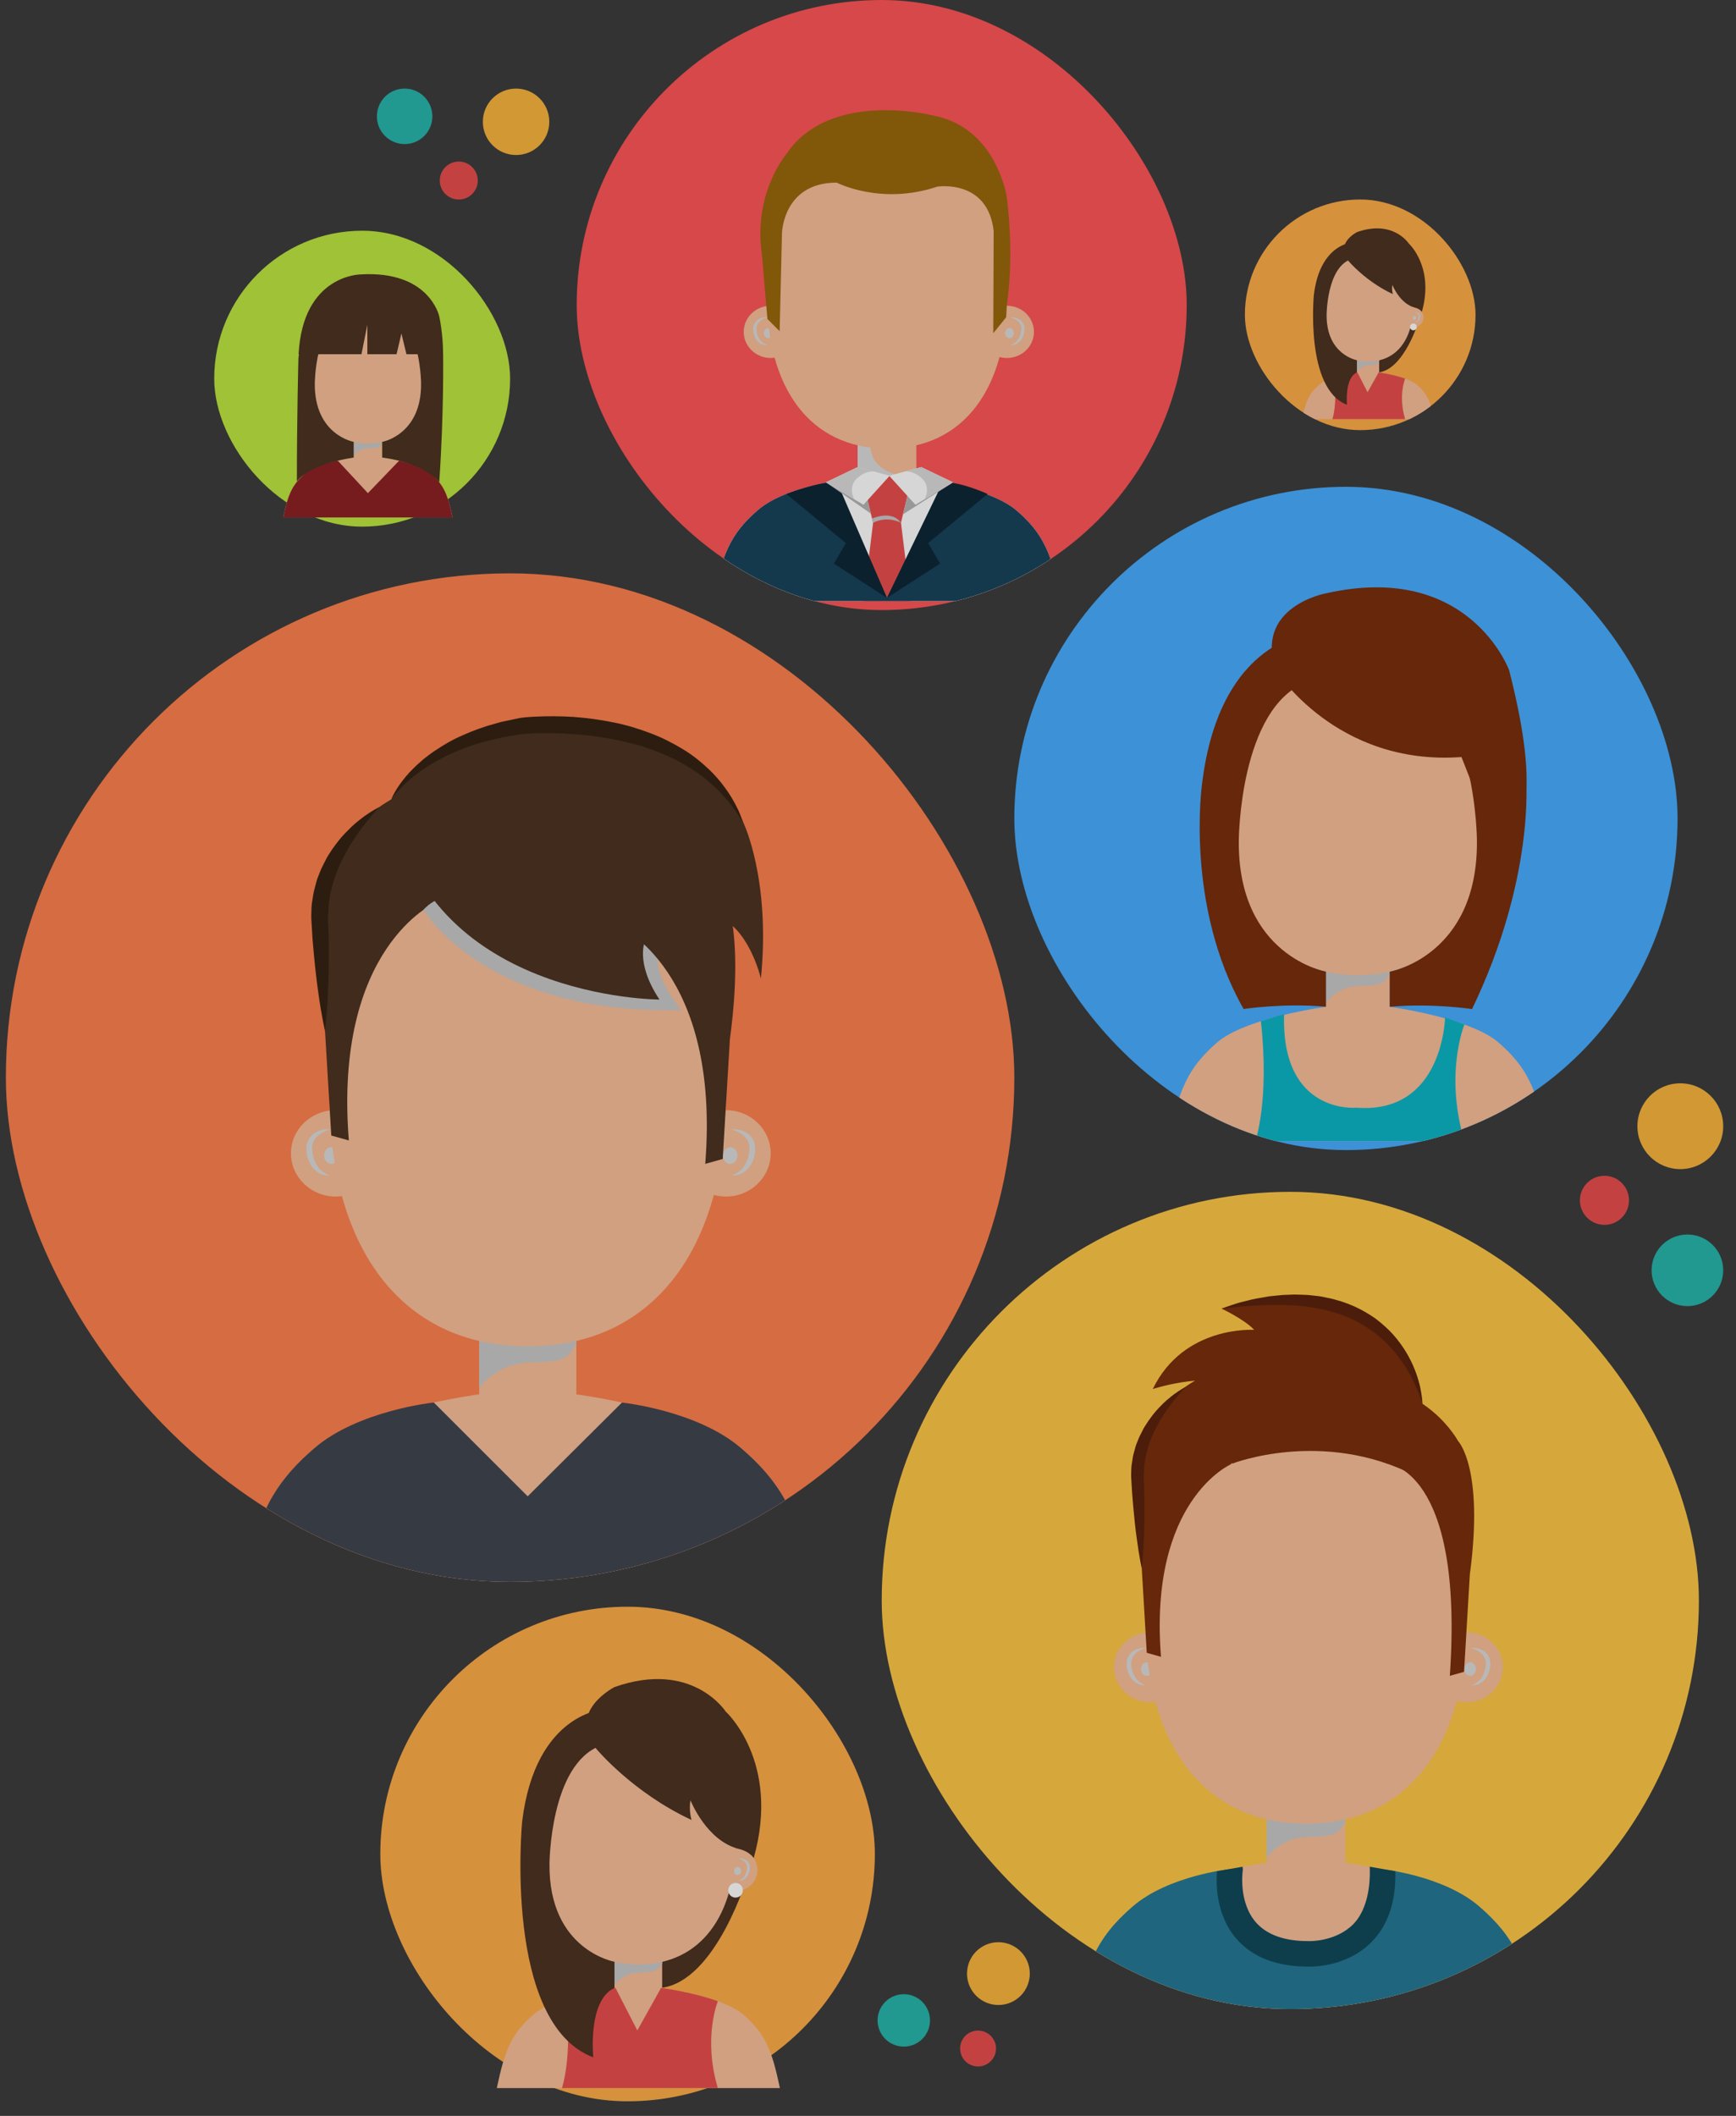 <svg width="96" height="117" viewBox="0 0 96 117" fill="none" xmlns="http://www.w3.org/2000/svg">
<rect x="0" y="0" width="96" height="117" fill="#333333" stroke="none"/>
<g opacity="0.8">
<g clip-path="url(#clip0_6184_19758)">
<rect x="31.891" width="33.734" height="33.734" rx="16.867" fill="#FF4D4F"/>
<path d="M50.673 24.547H47.426V26.478H50.673V24.547Z" fill="#F8BB94"/>
<g style="mix-blend-mode:multiply">
<path d="M49.483 26.217C48.801 25.999 48.231 25.574 48.144 24.825C48.133 24.722 48.144 24.63 48.172 24.543H47.426V26.474H50.673V26.231C50.274 26.332 49.857 26.334 49.483 26.214V26.217Z" fill="#DADADA"/>
</g>
<path d="M57.178 18.351C57.178 19.151 56.507 19.796 55.68 19.796C54.852 19.796 54.182 19.148 54.182 18.351C54.182 17.555 54.852 16.906 55.68 16.906C56.507 16.906 57.178 17.555 57.178 18.351Z" fill="#F8BB94"/>
<g style="mix-blend-mode:multiply">
<path d="M55.871 17.547C55.871 17.547 55.907 17.541 55.972 17.544C56.036 17.544 56.131 17.555 56.237 17.597C56.343 17.636 56.469 17.711 56.556 17.84C56.578 17.874 56.592 17.91 56.612 17.943C56.626 17.98 56.637 18.019 56.645 18.058L56.659 18.178C56.659 18.217 56.657 18.256 56.654 18.296C56.648 18.368 56.629 18.449 56.606 18.522C56.584 18.595 56.55 18.662 56.514 18.726C56.441 18.852 56.338 18.95 56.234 19.006C56.187 19.036 56.134 19.05 56.092 19.064C56.044 19.073 56.008 19.081 55.974 19.084C55.91 19.084 55.874 19.084 55.874 19.084C55.874 19.084 55.907 19.07 55.966 19.047C55.997 19.036 56.028 19.014 56.064 18.997C56.097 18.972 56.139 18.95 56.173 18.913C56.209 18.883 56.246 18.841 56.279 18.796C56.313 18.751 56.341 18.701 56.369 18.645C56.394 18.589 56.413 18.53 56.433 18.469C56.45 18.405 56.464 18.346 56.466 18.276L56.475 18.181L56.469 18.089C56.461 18.061 56.455 18.03 56.45 18.002C56.438 17.977 56.43 17.949 56.416 17.924C56.366 17.823 56.279 17.748 56.195 17.692C56.109 17.636 56.03 17.6 55.972 17.577C55.913 17.555 55.88 17.544 55.88 17.544L55.871 17.547Z" fill="#DADADA"/>
</g>
<g style="mix-blend-mode:multiply">
<path d="M56.064 18.42C56.064 18.574 55.955 18.7 55.821 18.7C55.687 18.7 55.578 18.574 55.578 18.42C55.578 18.266 55.687 18.141 55.821 18.141C55.955 18.141 56.064 18.266 56.064 18.42Z" fill="#DADADA"/>
</g>
<path d="M41.127 18.351C41.127 19.151 41.798 19.796 42.622 19.796C43.447 19.796 44.12 19.148 44.12 18.351C44.12 17.555 43.45 16.906 42.622 16.906C41.795 16.906 41.127 17.555 41.127 18.351Z" fill="#F8BB94"/>
<g style="mix-blend-mode:multiply">
<path d="M42.432 17.547C42.432 17.547 42.395 17.541 42.331 17.544C42.267 17.544 42.175 17.555 42.066 17.597C41.959 17.636 41.834 17.711 41.747 17.84C41.727 17.874 41.711 17.91 41.691 17.943C41.677 17.98 41.666 18.019 41.658 18.058L41.647 18.178C41.647 18.217 41.649 18.256 41.652 18.296C41.658 18.368 41.677 18.449 41.7 18.522C41.722 18.595 41.755 18.662 41.792 18.726C41.867 18.852 41.971 18.95 42.071 19.006C42.119 19.036 42.175 19.05 42.217 19.064C42.261 19.073 42.3 19.081 42.334 19.084C42.401 19.084 42.435 19.084 42.435 19.084C42.435 19.084 42.401 19.07 42.342 19.047C42.315 19.036 42.281 19.014 42.245 18.997C42.211 18.972 42.169 18.95 42.136 18.913C42.099 18.883 42.063 18.841 42.029 18.796C41.996 18.751 41.968 18.701 41.943 18.645C41.915 18.589 41.895 18.53 41.879 18.469C41.862 18.405 41.848 18.346 41.845 18.276L41.839 18.181L41.845 18.089C41.853 18.061 41.859 18.03 41.864 18.002C41.876 17.977 41.884 17.949 41.898 17.924C41.951 17.823 42.038 17.748 42.119 17.692C42.203 17.636 42.284 17.6 42.342 17.577C42.401 17.555 42.435 17.544 42.435 17.544L42.432 17.547Z" fill="#DADADA"/>
</g>
<g style="mix-blend-mode:multiply">
<path d="M42.24 18.42C42.24 18.574 42.349 18.7 42.483 18.7C42.618 18.7 42.727 18.574 42.727 18.42C42.727 18.266 42.618 18.141 42.483 18.141C42.349 18.141 42.24 18.266 42.24 18.42Z" fill="#DADADA"/>
</g>
<path d="M55.68 16.444C55.68 21.355 53.374 24.804 49.05 24.804C44.727 24.804 42.418 21.355 42.418 16.444C42.418 11.534 44.81 7.551 49.137 7.551C53.464 7.551 55.68 11.534 55.68 16.444Z" fill="#F8BB94"/>
<path d="M47.491 26.398C47.491 26.398 43.372 26.943 41.893 28.224C40.384 29.529 39.94 30.658 39.395 33.238H58.705C58.163 30.658 57.715 29.529 56.206 28.224C54.725 26.943 50.608 26.398 50.608 26.398H47.491Z" fill="#F8BB94"/>
<path d="M46.248 26.611C46.248 26.611 43.374 26.943 41.893 28.224C40.384 29.529 39.94 30.658 39.395 33.238H58.705C58.163 30.658 57.724 29.52 56.206 28.224C54.954 27.153 52.142 26.669 52.142 26.669L50.605 26.398H47.489L46.245 26.611H46.248Z" fill="white"/>
<path d="M48.281 28.904C48.281 28.904 48.295 28.881 48.337 28.848C48.32 28.865 48.301 28.884 48.281 28.904L47.75 33.236H50.355L49.824 28.904L50.182 27.417C50.313 27.193 50.355 26.936 50.218 26.713C50.092 26.509 49.925 26.402 49.732 26.349C49.427 26.265 49.066 26.316 48.742 26.316C48.418 26.316 48.192 26.344 47.976 26.598C47.764 26.852 47.75 27.126 47.92 27.417L48.278 28.904H48.281Z" fill="#E74645"/>
<g style="mix-blend-mode:multiply">
<path d="M48.223 28.676C48.223 28.676 49.301 28.173 49.821 28.908C49.821 28.908 49.095 28.494 48.279 28.908L48.223 28.676Z" fill="#C6C6C6"/>
</g>
<path d="M46.248 26.609C46.248 26.609 43.374 26.942 41.893 28.222C40.384 29.527 39.94 30.656 39.395 33.236H58.705C58.163 30.656 57.724 29.519 56.206 28.222C54.954 27.152 52.142 26.668 52.142 26.668L49.048 33.06L46.245 26.609H46.248Z" fill="#0D3953"/>
<path d="M46.286 26.657L49.05 33.063L46.113 31.166L46.775 30.031L43.488 27.317C43.488 27.317 45.352 26.596 46.289 26.66L46.286 26.657Z" fill="#031D2D"/>
<path d="M52.145 26.669L49.051 33.061L51.988 31.163L51.326 30.029L54.613 27.315C54.613 27.315 53.078 26.608 52.142 26.672L52.145 26.669Z" fill="#031D2D"/>
<g style="mix-blend-mode:multiply">
<path d="M45.672 26.668L48.157 28.401L47.95 27.534L45.672 26.668Z" fill="#B2B2B2"/>
</g>
<g style="mix-blend-mode:multiply">
<path d="M52.667 26.699L49.94 28.438L50.18 27.426L52.667 26.699Z" fill="#B2B2B2"/>
</g>
<path d="M47.425 25.828L45.67 26.669L47.747 27.91L49.2 26.306L47.425 25.828Z" fill="white"/>
<g style="mix-blend-mode:multiply">
<path d="M47.4 26.446C47.657 26.211 47.962 26.052 48.319 26.069L47.425 25.828L45.67 26.667L47.238 27.603C47.042 27.226 47.051 26.762 47.4 26.443V26.446Z" fill="#DADADA"/>
</g>
<path d="M50.946 25.828L52.701 26.669L50.624 27.91L49.168 26.306L50.946 25.828Z" fill="white"/>
<g style="mix-blend-mode:multiply">
<path d="M50.97 26.446C50.713 26.211 50.408 26.052 50.051 26.069L50.945 25.828L52.7 26.667L51.132 27.603C51.328 27.226 51.32 26.762 50.97 26.443V26.446Z" fill="#DADADA"/>
</g>
<path d="M42.443 17.641L43.114 18.315L43.242 12.907C43.242 12.907 43.287 10.098 46.269 10.098C46.269 10.098 48.718 11.37 51.834 10.319C51.834 10.319 54.623 9.88 54.95 12.775L54.928 18.424L55.641 17.544L55.68 16.808C55.68 16.808 56.102 14.424 55.68 10.925C55.68 10.925 55.118 7.049 51.616 6.392C51.616 6.392 45.897 4.919 43.485 8.522C43.485 8.522 41.646 10.671 42.13 14.033L42.44 17.644L42.443 17.641Z" fill="#956000"/>
</g>
<path d="M23.91 6.433C23.91 7.28 23.225 7.967 22.376 7.967C21.527 7.967 20.842 7.28 20.842 6.433C20.842 5.586 21.529 4.898 22.376 4.898C23.223 4.898 23.91 5.586 23.91 6.433Z" fill="#1DB2A8"/>
<path d="M26.42 9.983C26.42 10.564 25.95 11.033 25.37 11.033C24.79 11.033 24.32 10.564 24.32 9.983C24.32 9.403 24.79 8.934 25.37 8.934C25.95 8.934 26.42 9.403 26.42 9.983Z" fill="#E74645"/>
<path d="M30.376 6.735C30.376 7.749 29.554 8.572 28.538 8.572C27.522 8.572 26.701 7.749 26.701 6.735C26.701 5.721 27.524 4.898 28.538 4.898C29.552 4.898 30.376 5.721 30.376 6.735Z" fill="#F9B233"/>
<g clip-path="url(#clip1_6184_19758)">
<rect x="56.092" y="26.918" width="36.676" height="36.676" rx="18.338" fill="#40A9FF"/>
<path d="M76.851 53.645H73.32V55.744H76.851V53.645Z" fill="#F8BB94"/>
<g style="mix-blend-mode:multiply">
<path d="M73.525 55.212C73.941 54.796 74.479 54.562 75.068 54.517C75.573 54.48 76.433 54.587 76.703 54.061C76.746 53.979 76.797 53.915 76.855 53.869V53.645H73.324V55.459C73.385 55.373 73.449 55.288 73.528 55.212H73.525Z" fill="#C6C6C6"/>
</g>
<path d="M83.92 46.911C83.92 47.78 83.191 48.482 82.295 48.482C81.398 48.482 80.666 47.777 80.666 46.911C80.666 46.045 81.395 45.34 82.295 45.34C83.194 45.34 83.92 46.045 83.92 46.911Z" fill="#F8BB94"/>
<g style="mix-blend-mode:multiply">
<path d="M82.502 46.039C82.502 46.039 82.541 46.033 82.611 46.036C82.681 46.039 82.781 46.048 82.9 46.094C83.016 46.136 83.152 46.218 83.246 46.361C83.271 46.395 83.286 46.434 83.307 46.474C83.322 46.513 83.335 46.556 83.347 46.598L83.359 46.729C83.359 46.771 83.356 46.814 83.353 46.856C83.347 46.938 83.325 47.024 83.301 47.099C83.277 47.178 83.24 47.252 83.201 47.321C83.119 47.458 83.009 47.564 82.897 47.625C82.845 47.659 82.788 47.674 82.742 47.689C82.69 47.698 82.651 47.71 82.614 47.71C82.541 47.71 82.505 47.71 82.505 47.71C82.505 47.71 82.541 47.695 82.605 47.671C82.636 47.659 82.669 47.634 82.712 47.616C82.748 47.589 82.794 47.564 82.83 47.528C82.873 47.495 82.909 47.449 82.946 47.4C82.982 47.352 83.012 47.294 83.043 47.236C83.07 47.175 83.094 47.112 83.113 47.045C83.131 46.975 83.146 46.911 83.149 46.835L83.158 46.732L83.149 46.632C83.14 46.601 83.134 46.568 83.128 46.537C83.116 46.51 83.107 46.48 83.091 46.452C83.034 46.343 82.943 46.261 82.851 46.2C82.76 46.139 82.672 46.1 82.608 46.075C82.547 46.051 82.508 46.039 82.508 46.039H82.502Z" fill="#DADADA"/>
</g>
<g style="mix-blend-mode:multiply">
<path d="M82.712 46.987C82.712 47.155 82.594 47.291 82.448 47.291C82.302 47.291 82.184 47.155 82.184 46.987C82.184 46.82 82.302 46.684 82.448 46.684C82.594 46.684 82.712 46.82 82.712 46.987Z" fill="#DADADA"/>
</g>
<path d="M66.473 46.911C66.473 47.78 67.202 48.482 68.098 48.482C68.995 48.482 69.724 47.777 69.724 46.911C69.724 46.045 68.995 45.34 68.098 45.34C67.202 45.34 66.473 46.045 66.473 46.911Z" fill="#F8BB94"/>
<g style="mix-blend-mode:multiply">
<path d="M67.891 46.039C67.891 46.039 67.852 46.033 67.782 46.036C67.712 46.039 67.611 46.048 67.493 46.094C67.377 46.136 67.241 46.218 67.147 46.361C67.122 46.395 67.107 46.434 67.086 46.474C67.074 46.513 67.061 46.556 67.049 46.598L67.037 46.729C67.037 46.771 67.037 46.814 67.043 46.856C67.049 46.938 67.07 47.024 67.095 47.099C67.119 47.178 67.156 47.252 67.195 47.321C67.277 47.458 67.39 47.564 67.499 47.625C67.554 47.659 67.611 47.674 67.657 47.689C67.706 47.698 67.748 47.71 67.785 47.71C67.858 47.71 67.894 47.71 67.894 47.71C67.894 47.71 67.858 47.695 67.794 47.671C67.763 47.659 67.73 47.634 67.687 47.616C67.651 47.589 67.605 47.564 67.569 47.528C67.526 47.495 67.49 47.449 67.453 47.4C67.417 47.352 67.387 47.294 67.356 47.236C67.326 47.175 67.308 47.112 67.286 47.045C67.268 46.975 67.253 46.911 67.25 46.835L67.241 46.732L67.247 46.632C67.256 46.601 67.262 46.568 67.268 46.537C67.28 46.51 67.289 46.48 67.305 46.452C67.362 46.343 67.456 46.261 67.545 46.2C67.636 46.139 67.724 46.1 67.788 46.075C67.852 46.051 67.888 46.039 67.888 46.039H67.891Z" fill="#DADADA"/>
</g>
<g style="mix-blend-mode:multiply">
<path d="M67.682 46.987C67.682 47.155 67.8 47.291 67.946 47.291C68.092 47.291 68.21 47.155 68.21 46.987C68.21 46.82 68.092 46.684 67.946 46.684C67.8 46.684 67.682 46.82 67.682 46.987Z" fill="#DADADA"/>
</g>
<path d="M82.293 44.837C82.293 50.176 79.786 53.925 75.086 53.925C70.385 53.925 67.875 50.176 67.875 44.837C67.875 39.498 70.476 35.168 75.18 35.168C79.884 35.168 82.293 39.498 82.293 44.837Z" fill="#F8BB94"/>
<path d="M73.391 55.66C73.391 55.66 68.912 56.253 67.304 57.644C65.664 59.063 65.18 60.291 64.588 63.096H85.582C84.989 60.291 84.506 59.063 82.865 57.644C81.255 56.253 76.779 55.66 76.779 55.66H73.391Z" fill="#F8BB94"/>
<path d="M71.012 56.114C71.012 56.114 71.495 55.911 69.727 56.467C70.213 60.867 69.42 63.094 69.42 63.094H80.982C79.861 59.363 80.982 56.649 80.982 56.649L79.912 56.263C79.912 56.263 79.812 61.623 75.011 61.25C75.011 61.25 70.851 61.657 71.009 56.114H71.012Z" fill="#00B1C3"/>
<path d="M72.628 34.991C72.628 34.991 67.462 35.168 66.475 43.332C66.475 43.332 65.511 50.06 68.772 55.794C68.772 55.794 70.951 55.456 73.324 55.666V53.727C73.324 53.727 68.441 52.867 68.504 46.477C68.504 46.477 68.538 39.103 72.284 37.705L72.631 34.988L72.628 34.991Z" fill="#732400"/>
<path d="M77.544 34.992C77.544 34.992 83.403 34.901 84.39 43.069C84.39 43.069 84.898 48.532 81.403 55.798C81.403 55.798 79.225 55.46 76.852 55.67V53.731C76.852 53.731 81.735 52.871 81.674 46.481C81.674 46.481 81.644 39.106 77.891 37.709L77.547 34.992H77.544Z" fill="#732400"/>
<path d="M70.552 37.062C70.552 37.062 73.882 42.37 80.819 41.86L82.184 45.336L83.536 45.898C83.536 45.898 85.581 45.336 83.454 37.062C83.454 37.062 81.257 31.012 73.317 32.811C73.317 32.811 69.361 33.534 70.549 37.062H70.552Z" fill="#732400"/>
</g>
<g clip-path="url(#clip2_6184_19758)">
<rect x="0.324" y="31.703" width="55.768" height="55.768" rx="27.884" fill="#FF7A45"/>
<path d="M31.871 74.027H26.502V77.22H31.871V74.027Z" fill="#F8BB94"/>
<g style="mix-blend-mode:multiply">
<path d="M26.807 76.4C27.44 75.767 28.258 75.411 29.154 75.342C29.921 75.286 31.229 75.448 31.64 74.649C31.704 74.524 31.783 74.427 31.871 74.358V74.016H26.502V76.774C26.594 76.645 26.691 76.52 26.807 76.4Z" fill="#C6C6C6"/>
</g>
<path d="M42.62 63.776C42.62 65.092 41.511 66.164 40.148 66.164C38.785 66.164 37.672 65.092 37.672 63.776C37.672 62.459 38.781 61.387 40.148 61.387C41.516 61.387 42.62 62.459 42.62 63.776Z" fill="#F8BB94"/>
<g style="mix-blend-mode:multiply">
<path d="M40.462 62.447C40.462 62.447 40.522 62.438 40.628 62.443C40.734 62.443 40.891 62.461 41.067 62.531C41.242 62.595 41.45 62.72 41.594 62.937C41.631 62.988 41.654 63.053 41.686 63.108C41.709 63.168 41.728 63.233 41.742 63.297L41.765 63.496C41.765 63.561 41.755 63.626 41.755 63.69C41.746 63.815 41.714 63.944 41.677 64.064C41.64 64.185 41.584 64.296 41.524 64.402C41.4 64.61 41.233 64.771 41.058 64.864C40.979 64.915 40.891 64.938 40.817 64.961C40.743 64.975 40.679 64.993 40.623 64.993C40.517 64.993 40.457 64.993 40.457 64.993C40.457 64.993 40.513 64.97 40.609 64.933C40.656 64.915 40.711 64.878 40.771 64.85C40.827 64.808 40.896 64.771 40.951 64.711C41.011 64.66 41.072 64.591 41.127 64.517C41.182 64.443 41.229 64.356 41.27 64.268C41.312 64.175 41.349 64.078 41.377 63.977C41.404 63.87 41.427 63.773 41.432 63.658L41.446 63.501L41.437 63.348C41.423 63.302 41.413 63.251 41.404 63.205C41.386 63.163 41.372 63.113 41.349 63.076C41.261 62.909 41.122 62.785 40.984 62.692C40.84 62.6 40.706 62.54 40.614 62.503C40.517 62.466 40.462 62.447 40.462 62.447Z" fill="#DADADA"/>
</g>
<g style="mix-blend-mode:multiply">
<path d="M40.782 63.896C40.782 64.15 40.602 64.358 40.38 64.358C40.159 64.358 39.978 64.15 39.978 63.896C39.978 63.642 40.159 63.434 40.38 63.434C40.602 63.434 40.782 63.642 40.782 63.896Z" fill="#DADADA"/>
</g>
<path d="M16.088 63.776C16.088 65.092 17.197 66.164 18.56 66.164C19.923 66.164 21.036 65.092 21.036 63.776C21.036 62.459 19.927 61.387 18.56 61.387C17.192 61.387 16.088 62.459 16.088 63.776Z" fill="#F8BB94"/>
<g style="mix-blend-mode:multiply">
<path d="M18.248 62.447C18.248 62.447 18.188 62.438 18.082 62.443C17.976 62.443 17.823 62.461 17.643 62.531C17.467 62.595 17.259 62.72 17.116 62.937C17.079 62.988 17.056 63.053 17.024 63.108C17.001 63.168 16.982 63.233 16.964 63.297L16.945 63.496C16.945 63.561 16.945 63.626 16.95 63.69C16.959 63.815 16.991 63.944 17.029 64.064C17.065 64.185 17.121 64.296 17.181 64.402C17.306 64.61 17.477 64.771 17.648 64.864C17.726 64.915 17.814 64.938 17.888 64.961C17.962 64.975 18.026 64.993 18.082 64.993C18.188 64.993 18.248 64.993 18.248 64.993C18.248 64.993 18.193 64.97 18.096 64.933C18.05 64.915 17.999 64.878 17.934 64.85C17.879 64.808 17.814 64.771 17.754 64.711C17.694 64.66 17.634 64.591 17.578 64.517C17.523 64.443 17.477 64.356 17.435 64.268C17.393 64.175 17.357 64.078 17.329 63.977C17.301 63.87 17.278 63.773 17.273 63.658L17.259 63.501L17.269 63.348C17.283 63.302 17.292 63.251 17.301 63.205C17.32 63.163 17.333 63.113 17.357 63.076C17.444 62.909 17.587 62.785 17.721 62.692C17.86 62.6 17.994 62.54 18.091 62.503C18.188 62.466 18.244 62.447 18.244 62.447H18.248Z" fill="#DADADA"/>
</g>
<g style="mix-blend-mode:multiply">
<path d="M17.922 63.896C17.922 64.15 18.102 64.358 18.324 64.358C18.546 64.358 18.726 64.15 18.726 63.896C18.726 63.642 18.546 63.434 18.324 63.434C18.102 63.434 17.922 63.642 17.922 63.896Z" fill="#DADADA"/>
</g>
<path d="M40.145 60.628C40.145 68.746 36.333 74.448 29.18 74.448C22.028 74.448 18.221 68.746 18.221 60.628C18.221 52.51 22.176 45.926 29.328 45.926C36.48 45.926 40.145 52.51 40.145 60.628Z" fill="#F8BB94"/>
<path d="M26.608 77.082C26.608 77.082 19.797 77.983 17.353 80.099C14.858 82.257 14.124 84.124 13.223 88.388H45.145C44.249 84.124 43.509 82.257 41.014 80.099C38.566 77.983 31.755 77.082 31.755 77.082H26.603H26.608Z" fill="#F8BB94"/>
<path d="M23.993 77.551C23.993 77.551 19.802 77.985 17.353 80.101C14.858 82.259 14.124 84.126 13.223 88.39H45.145C44.249 84.126 43.509 82.259 41.014 80.101C38.566 77.985 34.393 77.555 34.393 77.555L29.181 82.74L23.988 77.551H23.993Z" fill="#373C47"/>
<path d="M17.923 56.163L18.32 62.789L19.29 63.061C18.44 52.365 24.073 49.916 24.073 49.916L25.648 43.221C20.834 43.106 18.727 47.042 18.727 47.042C18.727 47.042 16.943 48.853 17.923 56.158V56.163Z" fill="#432918"/>
<path d="M17.977 57.021C17.977 57.021 17.779 56.184 17.608 54.928C17.515 54.299 17.432 53.565 17.358 52.775C17.326 52.382 17.279 51.975 17.261 51.559C17.247 51.352 17.238 51.144 17.224 50.936L17.215 50.779V50.76V50.7V50.658V50.58L17.224 50.266C17.224 50.062 17.266 49.827 17.303 49.596C17.335 49.36 17.39 49.143 17.451 48.931C17.483 48.824 17.506 48.713 17.538 48.612L17.658 48.307C17.732 48.103 17.825 47.909 17.922 47.725C18.014 47.535 18.111 47.355 18.222 47.189C18.328 47.018 18.439 46.861 18.555 46.708C18.776 46.398 19.017 46.135 19.248 45.909C19.474 45.673 19.701 45.479 19.909 45.317C20.112 45.151 20.306 45.022 20.463 44.92C20.782 44.717 20.976 44.629 20.976 44.629C20.976 44.629 20.371 45.243 19.668 46.26C19.581 46.385 19.493 46.519 19.41 46.662C19.322 46.8 19.229 46.944 19.151 47.101C19.063 47.253 18.98 47.41 18.906 47.577C18.827 47.738 18.744 47.905 18.68 48.08C18.606 48.251 18.536 48.427 18.485 48.612C18.425 48.792 18.37 48.977 18.328 49.166C18.277 49.356 18.236 49.54 18.218 49.725C18.19 49.91 18.162 50.086 18.162 50.307L18.143 50.622V50.7L18.139 50.742C18.139 50.742 18.139 50.672 18.139 50.709V50.719V50.737V50.894C18.153 51.102 18.157 51.315 18.167 51.523C18.185 51.938 18.176 52.345 18.18 52.742C18.18 53.532 18.167 54.272 18.134 54.909C18.079 56.18 17.959 57.03 17.959 57.03L17.977 57.021Z" fill="#2A1807"/>
<g style="mix-blend-mode:multiply">
<path d="M23.421 50.306C23.421 50.306 26.807 56.146 37.67 55.846C37.67 55.846 35.637 53.443 36.649 52.302C36.649 52.302 26.124 47.298 23.416 50.306H23.421Z" fill="#C6C6C6"/>
</g>
<path d="M40.363 57.459L39.966 64.085L39 64.357C39.85 53.661 34.218 51.217 34.218 51.217L32.643 44.522C37.457 44.407 39.564 48.343 39.564 48.343C39.564 48.343 41.347 50.154 40.363 57.459Z" fill="#432918"/>
<path d="M21.637 44.205C21.637 44.205 23.198 41.021 28.808 40.153C28.808 40.153 38.141 39.03 41.116 45.508C41.116 45.508 42.623 48.626 42.077 54.111C42.077 54.111 41.514 51.644 39.984 50.821C39.984 50.821 39.73 53.741 35.701 51.944C35.701 51.944 35.059 53.141 36.468 55.27C36.468 55.27 23.425 55.27 21.641 44.205H21.637Z" fill="#432918"/>
<path d="M21.637 44.204C21.637 44.204 21.762 43.862 22.127 43.345C22.316 43.091 22.552 42.781 22.875 42.476C23.027 42.315 23.212 42.167 23.397 41.996C23.591 41.843 23.804 41.677 24.03 41.525C24.488 41.219 25 40.905 25.582 40.66C26.155 40.397 26.784 40.171 27.449 39.995C27.777 39.889 28.124 39.843 28.47 39.76L28.729 39.704L29.02 39.667C29.2 39.649 29.381 39.639 29.561 39.63C30.282 39.593 31.012 39.598 31.737 39.644C32.467 39.699 33.192 39.796 33.899 39.94C34.606 40.078 35.29 40.286 35.937 40.531C36.584 40.771 37.184 41.076 37.725 41.404C38.275 41.728 38.741 42.111 39.143 42.486C39.55 42.86 39.873 43.252 40.132 43.613C40.391 43.973 40.585 44.311 40.724 44.592C40.876 44.87 40.955 45.105 41.015 45.262C41.075 45.419 41.107 45.503 41.107 45.503C41.107 45.503 41.061 45.429 40.968 45.285C40.881 45.142 40.751 44.939 40.562 44.689C40.386 44.435 40.141 44.154 39.85 43.839C39.703 43.687 39.545 43.525 39.365 43.373C39.19 43.211 38.996 43.054 38.792 42.897C38.376 42.592 37.905 42.282 37.378 42.019C36.852 41.751 36.27 41.52 35.66 41.317C35.045 41.113 34.394 40.97 33.724 40.841C33.054 40.716 32.365 40.637 31.672 40.591C30.979 40.536 30.282 40.522 29.602 40.545C29.431 40.554 29.265 40.563 29.094 40.573L28.868 40.587L28.618 40.628C28.29 40.688 27.957 40.721 27.648 40.804C27.015 40.947 26.405 41.099 25.851 41.307C25.712 41.358 25.573 41.409 25.439 41.46C25.305 41.515 25.176 41.575 25.051 41.631C24.788 41.732 24.552 41.866 24.321 41.982C23.864 42.231 23.457 42.486 23.12 42.74C22.778 42.994 22.501 43.243 22.279 43.456C22.062 43.678 21.895 43.853 21.794 43.987C21.688 44.117 21.641 44.195 21.641 44.195L21.637 44.204Z" fill="#2A1807"/>
</g>
<rect x="21.031" y="88.844" width="27.348" height="27.348" rx="13.674" fill="#FFA940"/>
<path d="M41.352 103.7C41.352 103.7 39.621 109.553 36.562 109.92V108.585C36.562 108.585 39.698 102.74 41.352 103.7Z" fill="#432918"/>
<path d="M36.617 108.422H33.984V109.988H36.617V108.422Z" fill="#F8BB94"/>
<g style="mix-blend-mode:multiply">
<path d="M34.134 109.587C34.447 109.277 34.845 109.102 35.285 109.068C35.661 109.039 36.302 109.12 36.504 108.728C36.533 108.667 36.574 108.62 36.617 108.586V108.418H33.984V109.771C34.03 109.707 34.077 109.644 34.134 109.587Z" fill="#C6C6C6"/>
</g>
<path d="M41.888 103.402C41.888 104.048 41.344 104.573 40.673 104.573C40.002 104.573 39.461 104.048 39.461 103.402C39.461 102.756 40.005 102.23 40.673 102.23C41.342 102.23 41.888 102.756 41.888 103.402Z" fill="#F8BB94"/>
<g style="mix-blend-mode:multiply">
<path d="M40.831 102.749C40.831 102.749 40.86 102.744 40.912 102.747C40.964 102.749 41.039 102.756 41.127 102.79C41.214 102.821 41.316 102.883 41.386 102.989C41.402 103.014 41.415 103.044 41.429 103.073C41.44 103.102 41.449 103.134 41.458 103.166L41.467 103.263C41.467 103.295 41.467 103.327 41.463 103.358C41.458 103.42 41.443 103.483 41.424 103.54C41.406 103.599 41.379 103.653 41.35 103.705C41.288 103.807 41.205 103.886 41.121 103.932C41.082 103.957 41.039 103.968 41.003 103.979C40.964 103.986 40.935 103.995 40.908 103.995C40.853 103.995 40.826 103.995 40.826 103.995C40.826 103.995 40.853 103.984 40.901 103.966C40.924 103.957 40.951 103.939 40.98 103.925C41.007 103.905 41.039 103.886 41.069 103.859C41.098 103.834 41.127 103.8 41.155 103.764C41.182 103.728 41.205 103.685 41.225 103.642C41.248 103.596 41.264 103.549 41.277 103.499C41.291 103.447 41.302 103.399 41.304 103.343L41.311 103.266L41.306 103.191C41.3 103.168 41.295 103.143 41.291 103.121C41.282 103.1 41.275 103.078 41.264 103.057C41.22 102.976 41.15 102.914 41.082 102.869C41.014 102.824 40.949 102.797 40.901 102.776C40.853 102.758 40.826 102.749 40.826 102.749H40.831Z" fill="#DADADA"/>
</g>
<g style="mix-blend-mode:multiply">
<path d="M40.986 103.457C40.986 103.582 40.898 103.684 40.789 103.684C40.68 103.684 40.592 103.582 40.592 103.457C40.592 103.332 40.68 103.23 40.789 103.23C40.898 103.23 40.986 103.332 40.986 103.457Z" fill="#DADADA"/>
</g>
<path d="M28.877 103.402C28.877 104.048 29.421 104.573 30.089 104.573C30.758 104.573 31.304 104.048 31.304 103.402C31.304 102.756 30.76 102.23 30.089 102.23C29.419 102.23 28.877 102.756 28.877 103.402Z" fill="#F8BB94"/>
<g style="mix-blend-mode:multiply">
<path d="M29.936 102.749C29.936 102.749 29.906 102.744 29.854 102.747C29.802 102.749 29.727 102.756 29.639 102.79C29.553 102.821 29.451 102.883 29.381 102.989C29.363 103.014 29.351 103.044 29.335 103.073C29.324 103.102 29.315 103.134 29.308 103.166L29.297 103.263C29.297 103.295 29.297 103.327 29.301 103.358C29.306 103.42 29.322 103.483 29.34 103.54C29.358 103.599 29.385 103.653 29.415 103.705C29.476 103.807 29.557 103.886 29.643 103.932C29.682 103.957 29.725 103.968 29.759 103.979C29.795 103.986 29.827 103.995 29.854 103.995C29.906 103.995 29.936 103.995 29.936 103.995C29.936 103.995 29.909 103.984 29.861 103.966C29.838 103.957 29.811 103.939 29.782 103.925C29.755 103.905 29.721 103.886 29.693 103.859C29.662 103.834 29.634 103.8 29.607 103.764C29.58 103.728 29.557 103.685 29.535 103.642C29.514 103.596 29.498 103.549 29.483 103.499C29.469 103.447 29.458 103.399 29.456 103.343L29.449 103.266L29.453 103.191C29.46 103.168 29.465 103.143 29.469 103.121C29.478 103.1 29.485 103.078 29.496 103.057C29.539 102.976 29.607 102.914 29.675 102.869C29.743 102.824 29.809 102.797 29.857 102.776C29.904 102.758 29.934 102.749 29.934 102.749H29.936Z" fill="#DADADA"/>
</g>
<g style="mix-blend-mode:multiply">
<path d="M29.775 103.457C29.775 103.582 29.864 103.684 29.973 103.684C30.081 103.684 30.17 103.582 30.17 103.457C30.17 103.332 30.081 103.23 29.973 103.23C29.864 103.23 29.775 103.332 29.775 103.457Z" fill="#DADADA"/>
</g>
<path d="M40.677 101.85C40.677 105.831 38.81 108.627 35.302 108.627C31.795 108.627 29.928 105.831 29.928 101.85C29.928 97.869 31.867 94.641 35.375 94.641C38.882 94.641 40.679 97.869 40.679 101.85H40.677Z" fill="#F8BB94"/>
<path d="M34.037 109.918C34.037 109.918 30.699 110.36 29.498 111.398C28.275 112.456 27.912 113.371 27.473 115.462H43.129C42.69 113.371 42.327 112.456 41.104 111.398C39.903 110.36 36.565 109.918 36.565 109.918H34.039H34.037Z" fill="#F8BB94"/>
<path d="M36.562 109.918C36.562 109.918 38.282 110.145 39.698 110.657C39.698 110.657 38.862 112.68 39.698 115.462H31.074C31.074 115.462 31.668 113.765 31.301 110.521C32.62 110.104 34.033 109.918 34.033 109.918L35.243 112.272L36.56 109.918H36.562Z" fill="#E74645"/>
<path d="M40.873 102.241C39.061 101.797 38.182 99.545 38.182 99.545C38.082 100.114 38.241 100.635 38.241 100.635C34.976 99.117 32.973 96.699 32.973 96.699C31.305 94.639 33.983 93.287 33.983 93.287C38.281 91.769 40.13 94.639 40.13 94.639C40.13 94.639 43.184 97.401 41.68 102.74C41.68 102.74 41.467 102.386 40.871 102.239L40.873 102.241Z" fill="#432918"/>
<path d="M33.465 94.508C33.465 94.508 29.613 94.64 28.874 100.728C28.874 100.728 27.809 111.867 32.808 113.763C32.808 113.763 32.479 110.611 33.981 109.923V108.477C33.981 108.477 30.338 107.836 30.386 103.071C30.386 103.071 30.408 97.572 33.206 96.529L33.465 94.504V94.508Z" fill="#432918"/>
<path d="M41.081 104.523C41.081 104.747 40.899 104.928 40.675 104.928C40.451 104.928 40.27 104.747 40.27 104.523C40.27 104.298 40.451 104.117 40.675 104.117C40.899 104.117 41.081 104.298 41.081 104.523Z" fill="white"/>
<g clip-path="url(#clip3_6184_19758)">
<rect x="68.842" y="11.031" width="12.754" height="12.754" rx="6.377" fill="#FFA940"/>
<path d="M78.474 17.69C78.474 17.69 77.667 20.42 76.24 20.591V19.969C76.24 19.969 77.703 17.242 78.474 17.69Z" fill="#432918"/>
<path d="M76.267 19.895H75.039V20.625H76.267V19.895Z" fill="#F8BB94"/>
<g style="mix-blend-mode:multiply">
<path d="M75.109 20.436C75.255 20.291 75.441 20.21 75.646 20.194C75.821 20.18 76.12 20.218 76.214 20.035C76.228 20.007 76.247 19.985 76.267 19.969V19.891H75.039V20.521C75.06 20.492 75.082 20.462 75.109 20.436Z" fill="#C6C6C6"/>
</g>
<path d="M78.724 17.554C78.724 17.855 78.47 18.1 78.157 18.1C77.844 18.1 77.592 17.855 77.592 17.554C77.592 17.253 77.845 17.008 78.157 17.008C78.469 17.008 78.724 17.253 78.724 17.554Z" fill="#F8BB94"/>
<g style="mix-blend-mode:multiply">
<path d="M78.231 17.251C78.231 17.251 78.244 17.249 78.269 17.25C78.293 17.251 78.328 17.255 78.369 17.27C78.409 17.285 78.457 17.314 78.49 17.363C78.497 17.375 78.503 17.389 78.51 17.402C78.515 17.416 78.519 17.431 78.523 17.446L78.528 17.491C78.528 17.506 78.528 17.521 78.525 17.536C78.523 17.564 78.516 17.594 78.507 17.62C78.499 17.648 78.486 17.673 78.473 17.697C78.444 17.745 78.405 17.782 78.366 17.803C78.348 17.815 78.328 17.82 78.311 17.825C78.293 17.828 78.279 17.832 78.267 17.832C78.241 17.832 78.228 17.832 78.228 17.832C78.228 17.832 78.241 17.827 78.263 17.819C78.274 17.815 78.287 17.806 78.3 17.8C78.313 17.79 78.328 17.782 78.342 17.769C78.355 17.758 78.369 17.742 78.382 17.725C78.394 17.708 78.405 17.688 78.415 17.668C78.425 17.646 78.433 17.624 78.439 17.601C78.445 17.577 78.45 17.555 78.451 17.528L78.455 17.492L78.453 17.457C78.449 17.447 78.447 17.435 78.445 17.425C78.441 17.415 78.438 17.405 78.433 17.395C78.412 17.357 78.38 17.328 78.348 17.307C78.316 17.286 78.286 17.273 78.263 17.264C78.241 17.256 78.228 17.251 78.228 17.251H78.231Z" fill="#DADADA"/>
</g>
<g style="mix-blend-mode:multiply">
<path d="M78.303 17.578C78.303 17.636 78.262 17.684 78.211 17.684C78.16 17.684 78.119 17.636 78.119 17.578C78.119 17.52 78.16 17.473 78.211 17.473C78.262 17.473 78.303 17.52 78.303 17.578Z" fill="#DADADA"/>
</g>
<path d="M72.658 17.554C72.658 17.855 72.912 18.1 73.224 18.1C73.535 18.1 73.79 17.855 73.79 17.554C73.79 17.253 73.536 17.008 73.224 17.008C72.911 17.008 72.658 17.253 72.658 17.554Z" fill="#F8BB94"/>
<g style="mix-blend-mode:multiply">
<path d="M73.151 17.251C73.151 17.251 73.138 17.249 73.114 17.25C73.089 17.251 73.054 17.255 73.013 17.27C72.973 17.285 72.925 17.314 72.893 17.363C72.884 17.375 72.879 17.389 72.871 17.402C72.866 17.416 72.862 17.431 72.859 17.446L72.853 17.491C72.853 17.506 72.853 17.521 72.856 17.536C72.858 17.564 72.865 17.594 72.874 17.62C72.882 17.648 72.895 17.673 72.909 17.697C72.937 17.745 72.975 17.782 73.015 17.803C73.033 17.815 73.053 17.82 73.069 17.825C73.086 17.828 73.101 17.832 73.114 17.832C73.138 17.832 73.151 17.832 73.151 17.832C73.151 17.832 73.139 17.827 73.117 17.819C73.106 17.815 73.093 17.806 73.08 17.8C73.067 17.79 73.051 17.782 73.038 17.769C73.024 17.758 73.011 17.742 72.998 17.725C72.986 17.708 72.975 17.688 72.965 17.668C72.955 17.646 72.948 17.624 72.94 17.601C72.934 17.577 72.928 17.555 72.927 17.528L72.924 17.492L72.926 17.457C72.93 17.447 72.932 17.435 72.934 17.425C72.938 17.415 72.941 17.405 72.947 17.395C72.967 17.357 72.998 17.328 73.03 17.307C73.062 17.286 73.092 17.273 73.115 17.264C73.137 17.256 73.15 17.251 73.15 17.251H73.151Z" fill="#DADADA"/>
</g>
<g style="mix-blend-mode:multiply">
<path d="M73.078 17.578C73.078 17.636 73.119 17.684 73.17 17.684C73.221 17.684 73.262 17.636 73.262 17.578C73.262 17.52 73.221 17.473 73.17 17.473C73.119 17.473 73.078 17.52 73.078 17.578Z" fill="#DADADA"/>
</g>
<path d="M78.159 16.831C78.159 18.688 77.289 19.992 75.653 19.992C74.017 19.992 73.147 18.688 73.147 16.831C73.147 14.975 74.051 13.469 75.687 13.469C77.323 13.469 78.16 14.975 78.16 16.831H78.159Z" fill="#F8BB94"/>
<path d="M75.063 20.59C75.063 20.59 73.507 20.796 72.947 21.28C72.376 21.773 72.207 22.2 72.002 23.175H79.304C79.099 22.2 78.93 21.773 78.359 21.28C77.799 20.796 76.242 20.59 76.242 20.59H75.064H75.063Z" fill="#F8BB94"/>
<path d="M76.241 20.59C76.241 20.59 77.043 20.695 77.703 20.934C77.703 20.934 77.313 21.878 77.703 23.175H73.682C73.682 23.175 73.959 22.384 73.787 20.871C74.402 20.677 75.062 20.59 75.062 20.59L75.626 21.688L76.24 20.59H76.241Z" fill="#E74645"/>
<path d="M78.252 17.012C77.407 16.804 76.997 15.754 76.997 15.754C76.95 16.019 77.024 16.262 77.024 16.262C75.502 15.554 74.567 14.427 74.567 14.427C73.79 13.466 75.039 12.835 75.039 12.835C77.043 12.127 77.906 13.466 77.906 13.466C77.906 13.466 79.33 14.754 78.628 17.244C78.628 17.244 78.529 17.079 78.251 17.01L78.252 17.012Z" fill="#432918"/>
<path d="M74.796 13.405C74.796 13.405 73 13.466 72.656 16.305C72.656 16.305 72.159 21.5 74.49 22.384C74.49 22.384 74.337 20.914 75.037 20.593V19.919C75.037 19.919 73.338 19.62 73.361 17.398C73.361 17.398 73.371 14.833 74.676 14.347L74.796 13.402V13.405Z" fill="#432918"/>
<path d="M78.349 18.076C78.349 18.18 78.264 18.265 78.16 18.265C78.055 18.265 77.971 18.18 77.971 18.076C77.971 17.971 78.055 17.887 78.16 17.887C78.264 17.887 78.349 17.971 78.349 18.076Z" fill="white"/>
</g>
<rect x="11.846" y="12.758" width="16.363" height="16.363" rx="8.182" fill="#BAE637"/>
<path d="M21.133 24.398H19.559V25.335H21.133V24.398Z" fill="#F8BB94"/>
<g style="mix-blend-mode:multiply">
<path d="M19.648 25.098C19.834 24.912 20.074 24.806 20.337 24.788C20.562 24.771 20.945 24.819 21.065 24.584C21.084 24.548 21.107 24.519 21.133 24.499V24.398H19.559V25.208C19.586 25.17 19.614 25.133 19.648 25.098Z" fill="#C6C6C6"/>
</g>
<path d="M24.288 21.396C24.288 21.784 23.962 22.097 23.563 22.097C23.163 22.097 22.836 21.783 22.836 21.396C22.836 21.01 23.161 20.695 23.563 20.695C23.964 20.695 24.288 21.01 24.288 21.396Z" fill="#F8BB94"/>
<g style="mix-blend-mode:multiply">
<path d="M23.656 21.006C23.656 21.006 23.674 21.003 23.705 21.004C23.736 21.004 23.781 21.01 23.834 21.03C23.885 21.049 23.946 21.086 23.988 21.149C23.999 21.164 24.006 21.182 24.015 21.2C24.022 21.217 24.028 21.236 24.032 21.255L24.039 21.313C24.039 21.332 24.037 21.351 24.036 21.372C24.033 21.408 24.024 21.446 24.013 21.48C24.002 21.515 23.986 21.548 23.968 21.579C23.931 21.64 23.881 21.688 23.832 21.715C23.809 21.73 23.784 21.736 23.763 21.743C23.74 21.747 23.723 21.753 23.706 21.753C23.675 21.753 23.658 21.753 23.658 21.753C23.658 21.753 23.674 21.746 23.702 21.734C23.716 21.728 23.732 21.717 23.75 21.709C23.766 21.697 23.786 21.686 23.803 21.67C23.822 21.655 23.838 21.635 23.854 21.613C23.87 21.591 23.884 21.567 23.898 21.54C23.911 21.513 23.919 21.484 23.929 21.454C23.937 21.423 23.944 21.395 23.945 21.361L23.949 21.315L23.946 21.27C23.942 21.256 23.94 21.241 23.937 21.228C23.931 21.216 23.927 21.202 23.921 21.19C23.895 21.141 23.854 21.105 23.814 21.078C23.771 21.05 23.732 21.034 23.705 21.022C23.678 21.011 23.66 21.006 23.66 21.006H23.656Z" fill="#DADADA"/>
</g>
<g style="mix-blend-mode:multiply">
<path d="M23.75 21.432C23.75 21.507 23.697 21.568 23.632 21.568C23.567 21.568 23.514 21.507 23.514 21.432C23.514 21.358 23.567 21.297 23.632 21.297C23.697 21.297 23.75 21.358 23.75 21.432Z" fill="#DADADA"/>
</g>
<path d="M16.502 21.396C16.502 21.784 16.827 22.097 17.227 22.097C17.627 22.097 17.954 21.783 17.954 21.396C17.954 21.01 17.629 20.695 17.227 20.695C16.826 20.695 16.502 21.01 16.502 21.396Z" fill="#F8BB94"/>
<g style="mix-blend-mode:multiply">
<path d="M17.134 21.006C17.134 21.006 17.117 21.003 17.085 21.004C17.054 21.004 17.009 21.01 16.957 21.03C16.905 21.049 16.844 21.086 16.802 21.149C16.791 21.164 16.785 21.182 16.775 21.2C16.768 21.217 16.763 21.236 16.757 21.255L16.752 21.313C16.752 21.332 16.752 21.351 16.755 21.372C16.757 21.408 16.767 21.446 16.778 21.48C16.789 21.515 16.805 21.548 16.823 21.579C16.859 21.64 16.909 21.688 16.958 21.715C16.981 21.73 17.007 21.736 17.029 21.743C17.05 21.747 17.069 21.753 17.085 21.753C17.117 21.753 17.134 21.753 17.134 21.753C17.134 21.753 17.118 21.746 17.09 21.734C17.076 21.728 17.06 21.717 17.042 21.709C17.026 21.697 17.006 21.686 16.989 21.67C16.972 21.655 16.954 21.635 16.938 21.613C16.921 21.591 16.908 21.567 16.894 21.54C16.881 21.513 16.873 21.484 16.863 21.454C16.855 21.423 16.848 21.395 16.847 21.361L16.843 21.315L16.846 21.27C16.85 21.256 16.852 21.241 16.855 21.228C16.86 21.216 16.864 21.202 16.871 21.19C16.897 21.141 16.938 21.105 16.978 21.078C17.019 21.05 17.058 21.034 17.087 21.022C17.115 21.011 17.132 21.006 17.132 21.006H17.134Z" fill="#DADADA"/>
</g>
<g style="mix-blend-mode:multiply">
<path d="M17.041 21.432C17.041 21.507 17.094 21.568 17.159 21.568C17.224 21.568 17.277 21.507 17.277 21.432C17.277 21.358 17.224 21.297 17.159 21.297C17.094 21.297 17.041 21.358 17.041 21.432Z" fill="#DADADA"/>
</g>
<path d="M23.562 20.466C23.562 22.848 22.445 24.521 20.345 24.521C18.245 24.521 17.129 22.848 17.129 20.466C17.129 18.084 18.289 16.152 20.388 16.152C22.487 16.152 23.562 18.084 23.562 20.466Z" fill="#F8BB94"/>
<path d="M19.59 25.293C19.59 25.293 17.591 25.557 16.874 26.178C16.142 26.811 15.925 27.359 15.662 28.61H25.029C24.764 27.359 24.549 26.811 23.817 26.178C23.098 25.557 21.101 25.293 21.101 25.293H19.59Z" fill="#F8BB94"/>
<path d="M22.071 25.477C22.685 25.619 23.433 25.85 23.817 26.181C24.549 26.814 24.764 27.361 25.029 28.613H15.662C15.925 27.361 16.142 26.814 16.874 26.181C17.269 25.839 18.049 25.606 18.672 25.465L20.345 27.268L22.069 25.477H22.071Z" fill="#881719"/>
<path d="M19.25 16.076C19.25 16.076 16.945 16.154 16.503 19.797C16.503 19.797 16.418 22.926 16.418 26.627C16.418 26.627 16.945 25.703 19.559 25.299V24.433C19.559 24.433 17.379 24.05 17.408 21.2C17.408 21.2 17.423 17.91 19.096 17.286L19.25 16.074V16.076Z" fill="#432918"/>
<path d="M21.444 16.075C21.444 16.075 24.062 15.943 24.504 19.586C24.504 19.586 24.555 22.82 24.29 26.664C24.29 26.664 23.564 25.627 21.135 25.299V24.434C21.135 24.434 23.313 24.05 23.286 21.201C23.286 21.201 23.273 17.91 21.598 17.287L21.445 16.075H21.444Z" fill="#432918"/>
<path d="M19.989 19.587L20.314 17.955V19.587H21.93L22.198 18.439L22.477 19.587H24.502C24.502 18.424 24.288 17.488 24.288 17.488C24.288 17.488 23.748 14.949 19.947 15.174C19.947 15.174 16.744 15.174 16.512 19.587H19.989Z" fill="#432918"/>
<g clip-path="url(#clip4_6184_19758)">
<rect x="48.758" y="65.902" width="45.19" height="45.19" rx="22.595" fill="#FFC53D"/>
<path d="M74.395 100.5H70.045V103.087H74.395V100.5Z" fill="#F8BB94"/>
<g style="mix-blend-mode:multiply">
<path d="M70.296 102.432C70.809 101.919 71.472 101.631 72.198 101.574C72.819 101.526 73.879 101.66 74.212 101.013C74.265 100.912 74.328 100.833 74.399 100.773V100.496H70.049V102.731C70.124 102.626 70.202 102.525 70.3 102.428L70.296 102.432Z" fill="#C6C6C6"/>
</g>
<path d="M83.109 92.194C83.109 93.264 82.211 94.129 81.103 94.129C79.994 94.129 79.096 93.26 79.096 92.194C79.096 91.126 79.994 90.258 81.103 90.258C82.211 90.258 83.109 91.126 83.109 92.194Z" fill="#F8BB94"/>
<g style="mix-blend-mode:multiply">
<path d="M81.361 91.122C81.361 91.122 81.41 91.115 81.496 91.118C81.582 91.118 81.706 91.133 81.852 91.189C81.994 91.242 82.162 91.343 82.279 91.515C82.309 91.556 82.327 91.609 82.353 91.654C82.372 91.702 82.387 91.755 82.398 91.807L82.413 91.968C82.413 92.02 82.41 92.073 82.41 92.129C82.402 92.23 82.376 92.335 82.346 92.432C82.316 92.53 82.271 92.62 82.222 92.706C82.121 92.874 81.987 93.005 81.848 93.08C81.784 93.121 81.713 93.14 81.653 93.159C81.594 93.17 81.541 93.185 81.496 93.185C81.406 93.185 81.361 93.185 81.361 93.185C81.361 93.185 81.406 93.166 81.485 93.136C81.522 93.121 81.564 93.091 81.616 93.069C81.661 93.035 81.713 93.005 81.762 92.96C81.811 92.915 81.859 92.863 81.904 92.803C81.949 92.743 81.987 92.672 82.024 92.601C82.058 92.526 82.084 92.447 82.11 92.365C82.133 92.279 82.151 92.2 82.155 92.107L82.166 91.979L82.155 91.856C82.144 91.818 82.136 91.777 82.129 91.74C82.114 91.706 82.103 91.665 82.084 91.635C82.013 91.5 81.9 91.399 81.784 91.324C81.672 91.249 81.564 91.204 81.485 91.171C81.406 91.141 81.361 91.126 81.361 91.126V91.122Z" fill="#DADADA"/>
</g>
<g style="mix-blend-mode:multiply">
<path d="M81.624 92.292C81.624 92.498 81.478 92.667 81.298 92.667C81.119 92.667 80.973 92.498 80.973 92.292C80.973 92.086 81.119 91.918 81.298 91.918C81.478 91.918 81.624 92.086 81.624 92.292Z" fill="#DADADA"/>
</g>
<path d="M61.605 92.194C61.605 93.264 62.504 94.129 63.608 94.129C64.713 94.129 65.612 93.26 65.612 92.194C65.612 91.126 64.713 90.258 63.608 90.258C62.504 90.258 61.605 91.126 61.605 92.194Z" fill="#F8BB94"/>
<g style="mix-blend-mode:multiply">
<path d="M63.355 91.122C63.355 91.122 63.306 91.115 63.22 91.118C63.134 91.118 63.01 91.133 62.864 91.189C62.722 91.242 62.554 91.343 62.438 91.515C62.408 91.556 62.389 91.609 62.363 91.654C62.344 91.702 62.329 91.755 62.318 91.807L62.303 91.968C62.303 92.02 62.306 92.073 62.31 92.129C62.318 92.23 62.344 92.335 62.37 92.432C62.4 92.53 62.445 92.62 62.494 92.706C62.595 92.874 62.733 93.005 62.872 93.08C62.935 93.121 63.01 93.14 63.066 93.159C63.126 93.17 63.179 93.185 63.224 93.185C63.31 93.185 63.358 93.185 63.358 93.185C63.358 93.185 63.314 93.166 63.235 93.136C63.198 93.121 63.156 93.091 63.104 93.069C63.059 93.035 63.007 93.005 62.958 92.96C62.909 92.915 62.861 92.863 62.816 92.803C62.771 92.743 62.733 92.672 62.696 92.601C62.658 92.53 62.636 92.447 62.61 92.365C62.587 92.279 62.569 92.2 62.565 92.107L62.557 91.979L62.565 91.856C62.576 91.818 62.584 91.777 62.591 91.74C62.606 91.706 62.617 91.665 62.636 91.635C62.707 91.5 62.819 91.399 62.935 91.324C63.048 91.249 63.156 91.204 63.235 91.171C63.314 91.141 63.358 91.126 63.358 91.126L63.355 91.122Z" fill="#DADADA"/>
</g>
<g style="mix-blend-mode:multiply">
<path d="M63.096 92.292C63.096 92.498 63.242 92.667 63.421 92.667C63.601 92.667 63.747 92.498 63.747 92.292C63.747 92.086 63.601 91.918 63.421 91.918C63.242 91.918 63.096 92.086 63.096 92.292Z" fill="#DADADA"/>
</g>
<path d="M81.101 89.648C81.101 96.226 78.013 100.846 72.221 100.846C66.429 100.846 63.34 96.226 63.34 89.648C63.34 83.07 66.545 77.734 72.34 77.734C78.136 77.734 81.105 83.07 81.105 89.648H81.101Z" fill="#F8BB94"/>
<path d="M70.132 102.984C70.132 102.984 64.613 103.714 62.632 105.429C60.611 107.178 60.015 108.69 59.285 112.146H85.156C84.426 108.69 83.831 107.178 81.809 105.429C79.828 103.714 74.31 102.984 74.31 102.984H70.135H70.132Z" fill="#F8BB94"/>
<path d="M76.444 103.359C76.444 103.359 79.825 103.707 81.809 105.422C83.831 107.171 84.43 108.683 85.156 112.139H59.285C60.015 108.683 60.611 107.171 62.632 105.422C64.617 103.707 68.012 103.355 68.012 103.355C68.012 103.355 67.279 108.073 72.408 108.035C72.408 108.035 76.646 108.2 76.444 103.359Z" fill="#1A7290"/>
<path d="M68.714 103.219C68.729 103.297 68.733 103.38 68.718 103.466C68.718 103.492 68.482 105.177 69.444 106.289C70.058 106.993 71.058 107.348 72.41 107.333C72.421 107.333 72.432 107.333 72.443 107.333C72.451 107.333 73.881 107.363 74.836 106.397C75.495 105.731 75.802 104.548 75.746 103.219L77.161 103.47C77.206 105.151 76.757 106.472 75.824 107.405C74.562 108.67 72.844 108.745 72.462 108.745C72.406 108.745 72.383 108.745 72.353 108.745C70.594 108.745 69.254 108.224 68.37 107.202C67.213 105.862 67.247 104.087 67.299 103.47L68.711 103.222L68.714 103.219Z" fill="#054153"/>
<path d="M63.097 86.024L63.416 91.393L64.202 91.614C63.513 82.947 68.077 80.962 68.077 80.962L69.354 75.537C65.452 75.444 63.745 78.633 63.745 78.633C63.745 78.633 62.3 80.101 63.097 86.02V86.024Z" fill="#732400"/>
<path d="M63.137 86.721C63.137 86.721 62.987 86.044 62.856 85.025C62.785 84.516 62.721 83.921 62.665 83.281C62.643 82.962 62.605 82.633 62.59 82.296C62.579 82.127 62.572 81.959 62.56 81.791L62.553 81.663V81.648V81.603V81.573V81.51L62.56 81.255C62.56 81.09 62.594 80.9 62.624 80.716C62.646 80.525 62.691 80.353 62.744 80.181C62.766 80.094 62.789 80.008 62.815 79.922L62.912 79.679C62.972 79.514 63.047 79.361 63.126 79.211C63.2 79.057 63.275 78.911 63.369 78.78C63.451 78.642 63.541 78.515 63.635 78.391C63.811 78.14 64.005 77.927 64.189 77.74C64.369 77.549 64.552 77.391 64.721 77.257C64.885 77.118 65.039 77.013 65.162 76.931C65.417 76.762 65.574 76.688 65.574 76.688C65.574 76.688 65.076 77.178 64.5 77.998C64.425 78.099 64.354 78.208 64.286 78.324C64.215 78.436 64.14 78.552 64.073 78.679C64.002 78.803 63.931 78.93 63.871 79.065C63.807 79.196 63.74 79.331 63.683 79.473C63.623 79.612 63.567 79.758 63.526 79.907C63.477 80.053 63.433 80.203 63.399 80.357C63.358 80.51 63.324 80.664 63.309 80.813C63.287 80.963 63.26 81.109 63.264 81.289L63.249 81.543V81.607L63.245 81.641C63.245 81.585 63.245 81.63 63.245 81.618V81.626V81.641V81.768C63.257 81.937 63.26 82.109 63.268 82.277C63.283 82.614 63.279 82.944 63.283 83.266C63.287 83.906 63.279 84.505 63.257 85.022C63.219 86.051 63.137 86.736 63.137 86.736V86.721Z" fill="#511800"/>
<path d="M81.28 87.075L80.961 92.444L80.175 92.665C80.973 81.103 76.663 80.912 76.663 80.912L75.023 76.588C78.925 76.494 80.632 79.684 80.632 79.684C80.632 79.684 82.077 81.148 81.28 87.071V87.075Z" fill="#732400"/>
<path d="M68.136 80.934C68.136 80.934 73.127 78.972 78.267 81.6L78.66 77.636C78.66 77.636 77.653 69.893 67.548 72.36C67.548 72.36 68.81 72.948 69.356 73.536C69.356 73.536 65.466 73.266 63.748 76.808C63.748 76.808 66.38 75.928 68.492 76.497C68.492 76.497 65.317 78.59 68.14 80.942L68.136 80.934Z" fill="#732400"/>
<path d="M78.661 77.633C78.661 77.633 78.605 77.42 78.466 77.064C78.328 76.709 78.107 76.215 77.774 75.668C77.609 75.395 77.403 75.114 77.182 74.829C76.954 74.548 76.688 74.275 76.4 74.009C76.104 73.755 75.782 73.511 75.434 73.298C75.085 73.085 74.711 72.897 74.322 72.755C74.127 72.68 73.932 72.605 73.73 72.553C73.532 72.489 73.33 72.441 73.127 72.399C72.723 72.313 72.319 72.242 71.922 72.212C71.723 72.186 71.529 72.178 71.334 72.171C71.143 72.163 70.952 72.145 70.769 72.148C70.398 72.148 70.05 72.148 69.724 72.171C69.398 72.182 69.103 72.208 68.837 72.231C68.571 72.25 68.339 72.272 68.152 72.298C67.77 72.34 67.549 72.358 67.549 72.358C67.549 72.358 67.755 72.283 68.122 72.16C68.305 72.096 68.53 72.025 68.792 71.965C69.054 71.898 69.35 71.819 69.679 71.77C69.844 71.744 70.012 71.707 70.192 71.68C70.372 71.662 70.559 71.643 70.75 71.624C70.941 71.598 71.139 71.602 71.341 71.591C71.544 71.576 71.75 71.583 71.963 71.591C72.173 71.598 72.39 71.606 72.607 71.636C72.824 71.658 73.045 71.68 73.262 71.733C73.483 71.774 73.704 71.823 73.921 71.89C74.142 71.946 74.359 72.021 74.573 72.104C74.999 72.268 75.411 72.482 75.793 72.729C76.179 72.969 76.512 73.268 76.823 73.564C77.429 74.178 77.856 74.863 78.129 75.481C78.403 76.098 78.537 76.645 78.597 77.031C78.661 77.416 78.661 77.637 78.661 77.637V77.633Z" fill="#511800"/>
</g>
<path d="M93.313 68.262C92.218 68.262 91.332 69.15 91.332 70.242C91.332 71.334 92.22 72.222 93.313 72.222C94.405 72.222 95.293 71.334 95.293 70.242C95.293 69.15 94.408 68.262 93.313 68.262Z" fill="#1DB2A8"/>
<path d="M88.725 65.016C87.976 65.016 87.369 65.623 87.369 66.372C87.369 67.121 87.976 67.729 88.725 67.729C89.475 67.729 90.082 67.121 90.082 66.372C90.082 65.623 89.475 65.016 88.725 65.016Z" fill="#E74645"/>
<path d="M92.92 59.902C91.61 59.902 90.548 60.965 90.548 62.275C90.548 63.585 91.61 64.647 92.92 64.647C94.231 64.647 95.293 63.585 95.293 62.275C95.293 60.965 94.231 59.902 92.92 59.902Z" fill="#F9B233"/>
<path d="M51.245 111.014C51.635 111.713 51.384 112.596 50.685 112.985C49.985 113.374 49.102 113.124 48.714 112.425C48.323 111.725 48.574 110.842 49.273 110.454C49.973 110.063 50.856 110.314 51.245 111.014Z" fill="#1DB2A8"/>
<path d="M54.954 112.79C55.221 113.268 55.049 113.872 54.569 114.139C54.091 114.406 53.487 114.235 53.22 113.757C52.953 113.278 53.124 112.674 53.602 112.407C54.081 112.14 54.687 112.312 54.952 112.79H54.954Z" fill="#E74645"/>
<path d="M56.728 108.286C57.194 109.123 56.893 110.181 56.056 110.648C55.217 111.114 54.161 110.813 53.694 109.976C53.228 109.139 53.529 108.08 54.366 107.614C55.203 107.148 56.261 107.449 56.728 108.286Z" fill="#F9B233"/>
</g>
<defs>
<clipPath id="clip0_6184_19758">
<rect x="31.891" width="33.734" height="33.734" rx="16.867" fill="white"/>
</clipPath>
<clipPath id="clip1_6184_19758">
<rect x="56.092" y="26.918" width="36.676" height="36.676" rx="18.338" fill="white"/>
</clipPath>
<clipPath id="clip2_6184_19758">
<rect x="0.324" y="31.703" width="55.768" height="55.768" rx="27.884" fill="white"/>
</clipPath>
<clipPath id="clip3_6184_19758">
<rect x="68.842" y="11.031" width="12.754" height="12.754" rx="6.377" fill="white"/>
</clipPath>
<clipPath id="clip4_6184_19758">
<rect x="48.758" y="65.902" width="45.19" height="45.19" rx="22.595" fill="white"/>
</clipPath>
</defs>
</svg>
